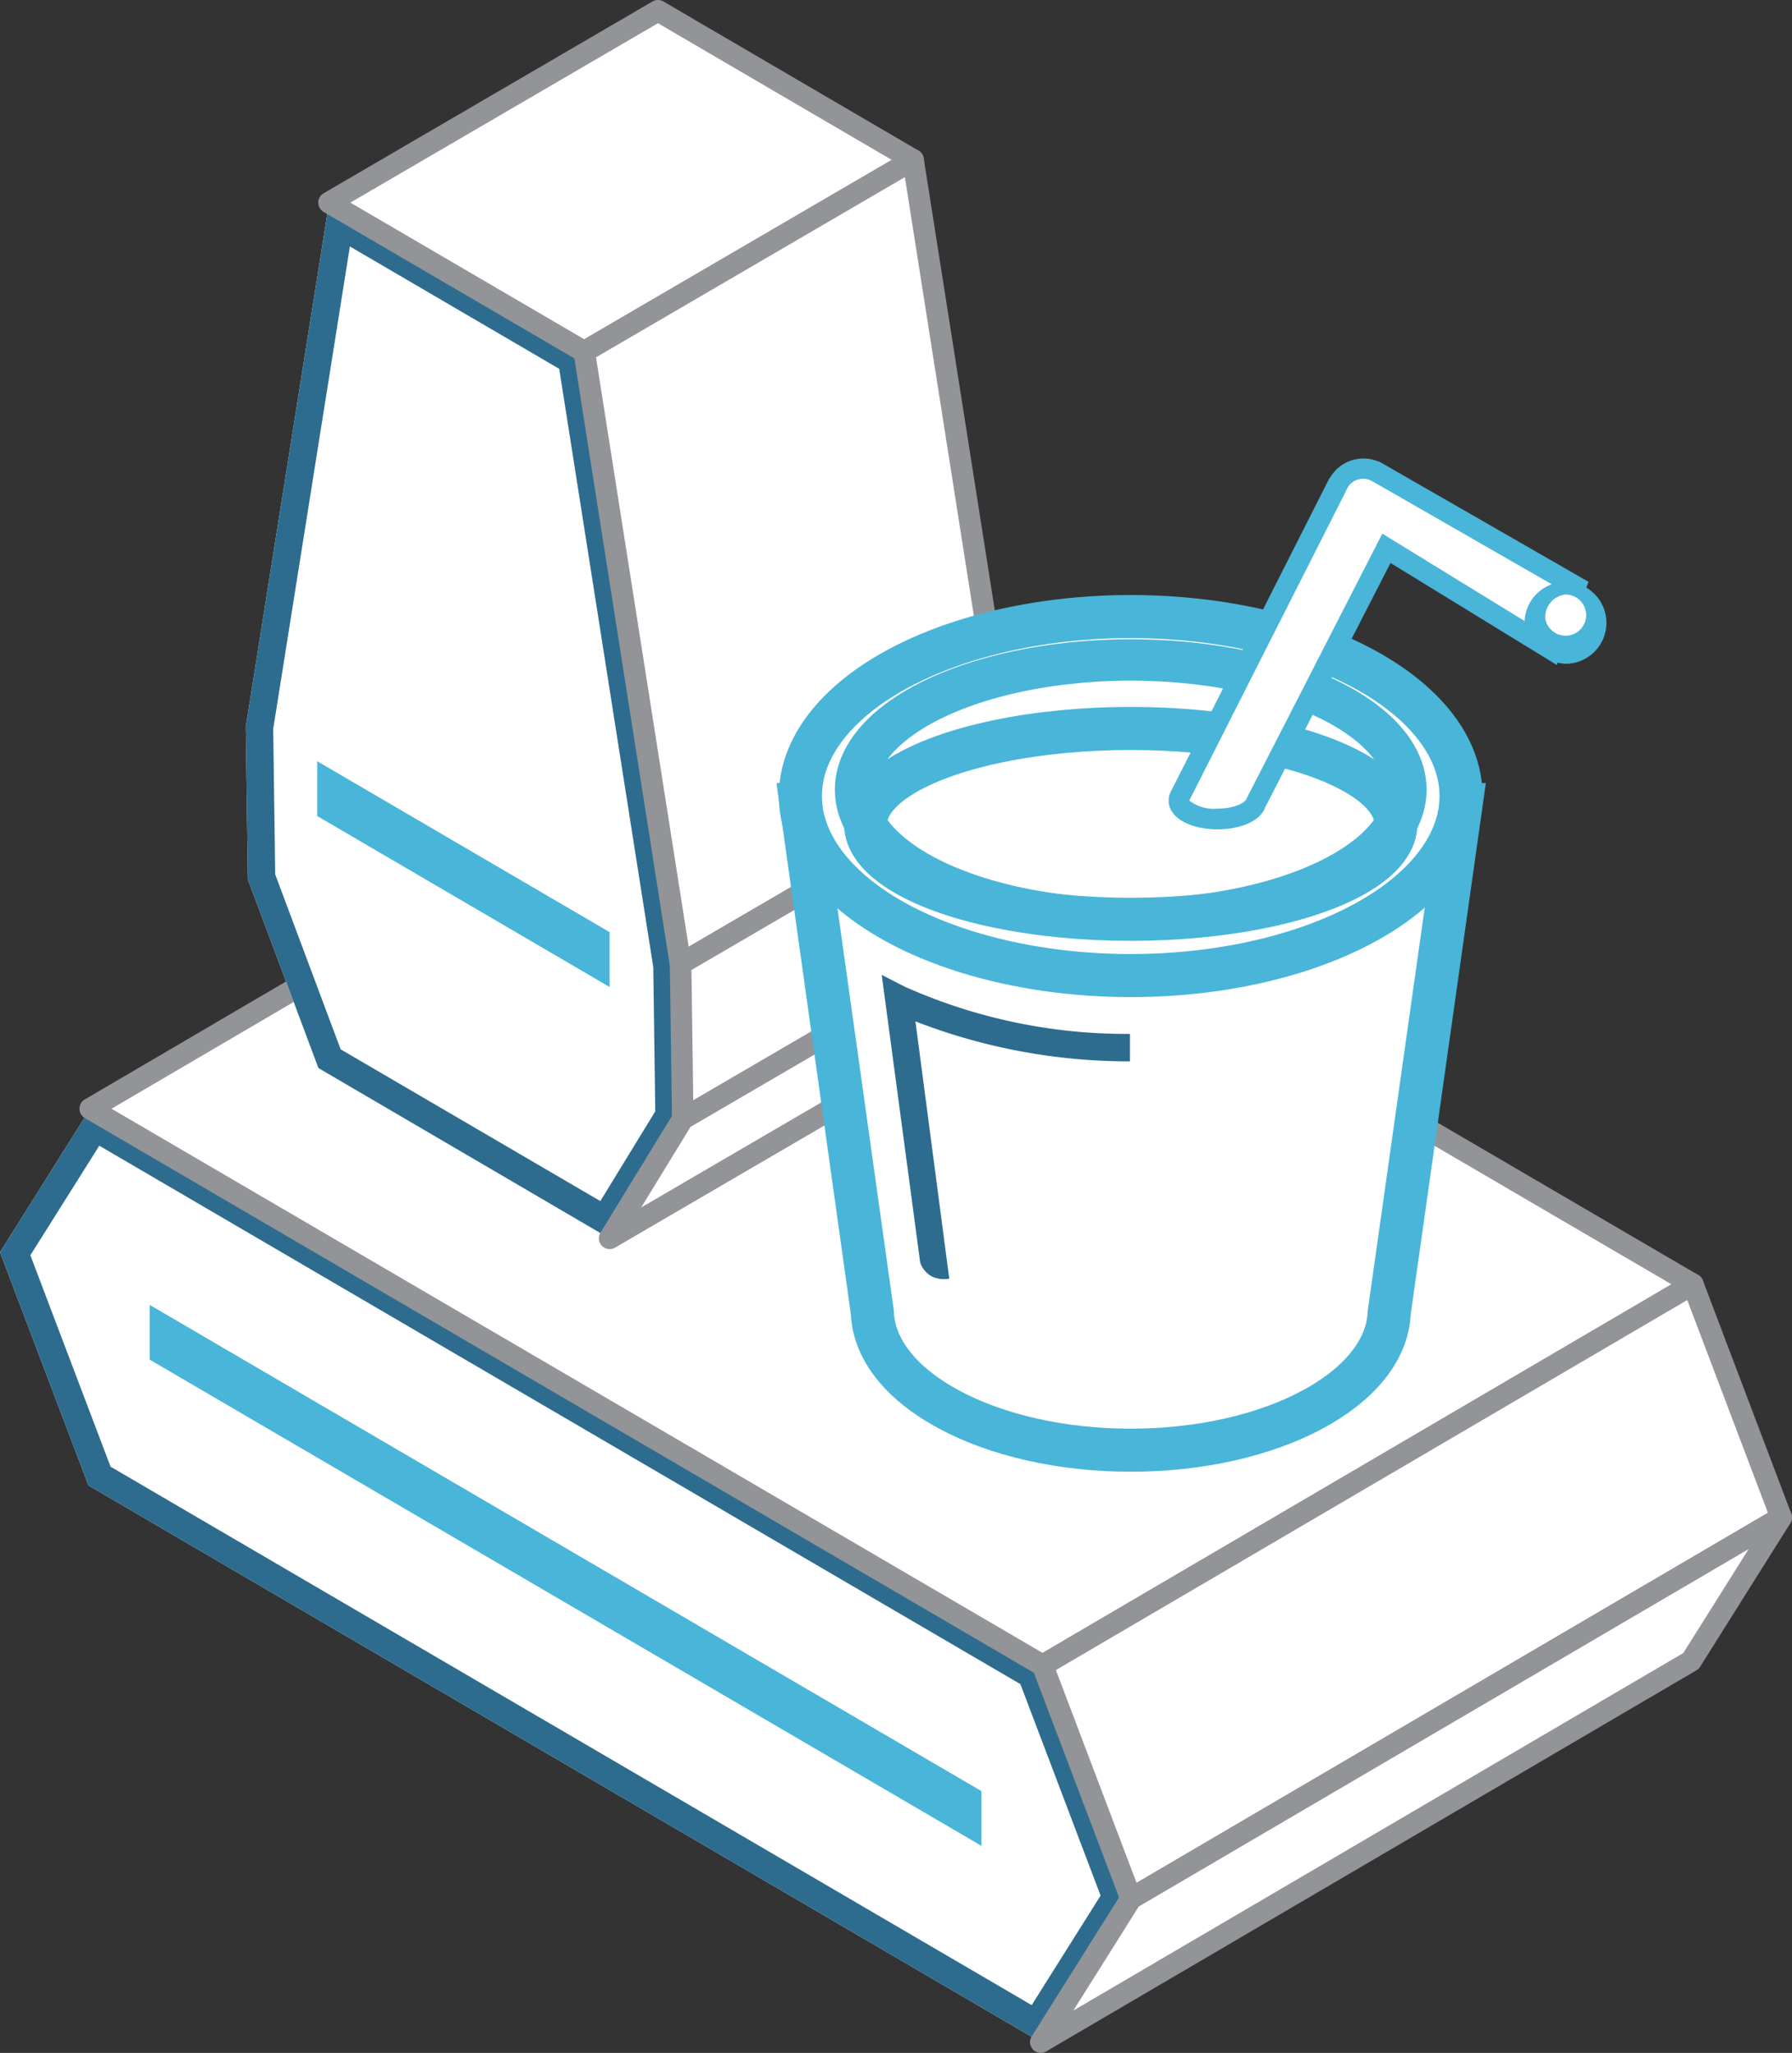 <svg xmlns="http://www.w3.org/2000/svg" width="83.208" height="95.318" viewBox="0 0 83.208 95.318">
  <rect x="0" y="0" width="83.208" height="95.318" fill="#333333" stroke="none"/>
  <g id="Food-service-icon" transform="translate(-755.769 -556.151)">
    <g id="Group_615" data-name="Group 615" transform="translate(755.769 556.651)">
      <g id="Group_610" data-name="Group 610" transform="translate(0 33.282)">
        <path id="Path_1177" data-name="Path 1177" d="M760.07,654.434l-.193-.114-4.107-10.828,4.188-6.665,44.028,25.735.193.114,4.107,10.828-4.189,6.664Z" transform="translate(-755.769 -619.132)" fill="#fff"/>
        <path id="Path_1178" data-name="Path 1178" d="M760.07,654.434l-.193-.114-4.107-10.828,4.188-6.665,44.028,25.735.193.114,4.107,10.828-4.189,6.664Zm43.079,9.112-42.77-25-3.2,5.087,3.724,9.817,42.77,25,3.2-5.086Z" transform="translate(-755.769 -619.132)" fill="#2d6c8e"/>
        <path id="Path_1179" data-name="Path 1179" d="M805.316,673.731,766.7,651.158V653.7l38.618,22.573Z" transform="translate(-759.749 -624.352)" fill="#49b5d8"/>
        <path id="Path_1180" data-name="Path 1180" d="M806.578,652.54l30.191-17.695L792.548,609l-30.191,17.695Z" transform="translate(-758.168 -608.997)" fill="#fff" stroke="#929497" stroke-linejoin="round" stroke-width="1"/>
        <path id="Path_1181" data-name="Path 1181" d="M836.014,678.174l30.191-17.695L862.1,649.652l-30.191,17.695Z" transform="translate(-783.498 -623.803)" fill="#fff" stroke="#929497" stroke-linejoin="round" stroke-width="1"/>
        <path id="Path_1182" data-name="Path 1182" d="M831.778,691.041l30.191-17.695,4.189-6.664-30.191,17.695Z" transform="translate(-783.451 -630.005)" fill="#fff" stroke="#929497" stroke-linejoin="round" stroke-width="1"/>
      </g>
      <g id="Group_611" data-name="Group 611" transform="translate(11.413)">
        <path id="Path_1183" data-name="Path 1183" d="M777.092,610.844l-3.274-8.752-.1-7.087,3.869-24.345,11.846,6.925,4.469,28.426.1,7.2-3.395,5.542Z" transform="translate(-773.72 -561.753)" fill="#fff"/>
        <path id="Path_1184" data-name="Path 1184" d="M777.092,610.844l-3.274-8.752-.1-7.087,3.869-24.345,11.846,6.925,4.469,28.426.1,7.2-3.395,5.542Zm15.549-4.681-4.368-27.785-9.72-5.682-3.56,22.4.093,6.757,3.038,8.121,12.058,7.047,2.551-4.166Z" transform="translate(-773.72 -561.753)" fill="#2d6c8e"/>
        <path id="Path_1185" data-name="Path 1185" d="M792.513,621.938,778.936,614v-2.545l13.577,7.936Z" transform="translate(-775.62 -576.611)" fill="#49b5d8"/>
        <path id="Path_1186" data-name="Path 1186" d="M791.651,572.482l15.269-8.907-11.846-6.925L779.8,565.558Z" transform="translate(-775.936 -556.651)" fill="#fff" stroke="#929497" stroke-linejoin="round" stroke-width="1"/>
        <path id="Path_1187" data-name="Path 1187" d="M802.906,604.875l15.269-8.907-4.469-28.427-15.269,8.907Z" transform="translate(-782.722 -560.617)" fill="#fff" stroke="#929497" stroke-linejoin="round" stroke-width="1"/>
        <path id="Path_1188" data-name="Path 1188" d="M805.571,628.354l15.269-8.907-.1-7.2-15.269,8.907Z" transform="translate(-785.282 -576.9)" fill="#fff" stroke="#929497" stroke-linejoin="round" stroke-width="1"/>
        <path id="Path_1189" data-name="Path 1189" d="M800.292,638.019l15.269-8.907,3.394-5.543-15.269,8.907Z" transform="translate(-783.397 -581.022)" fill="#fff" stroke="#929497" stroke-linejoin="round" stroke-width="1"/>
      </g>
      <g id="Group_614" data-name="Group 614" transform="translate(37.164 20.779)">
        <path id="Path_1190" data-name="Path 1190" d="M814.282,614.622H844.92l-3.336,23.592c-.144,3.538-5.457,6.384-12,6.384s-11.878-2.855-12-6.4Z" transform="translate(-814.243 -598.543)" fill="#fff" stroke="#49b5d8" stroke-miterlimit="10" stroke-width="2"/>
        <ellipse id="Ellipse_11" data-name="Ellipse 11" cx="15.339" cy="8.335" rx="15.339" ry="8.335" transform="translate(0 7.348)" fill="#fff" stroke="#49b5d8" stroke-miterlimit="10" stroke-width="2"/>
        <ellipse id="Ellipse_12" data-name="Ellipse 12" cx="12.313" cy="4.431" rx="12.313" ry="4.431" transform="translate(3.026 12.544)" fill="none" stroke="#49b5d8" stroke-miterlimit="10" stroke-width="2"/>
        <ellipse id="Ellipse_13" data-name="Ellipse 13" cx="12.778" cy="6.021" rx="12.778" ry="6.021" transform="translate(2.561 9.364)" fill="none" stroke="#49b5d8" stroke-miterlimit="10" stroke-width="1.921"/>
        <path id="Path_1191" data-name="Path 1191" d="M821.945,640.414a1.127,1.127,0,0,0,.6.675,1.359,1.359,0,0,0,.75.076l-1.57-11.946a27.4,27.4,0,0,0,9.96,1.856V629.8a25.225,25.225,0,0,1-10.448-2.188l-1.078-.551Z" transform="translate(-816.382 -603.074)" fill="#2d6c8e"/>
        <g id="Group_613" data-name="Group 613" transform="translate(17.101)">
          <path id="Path_1192" data-name="Path 1192" d="M841.9,605.332l7.305-14.437h0a1.4,1.4,0,0,1,1.228-.82,1.272,1.272,0,0,1,.66.193l.009,0,9.193,5.282-1.127,2.942-7.668-4.7-6.083,11.87c-.148.4-.877.7-1.759.7-.989,0-1.789-.378-1.791-.844A.451.451,0,0,1,841.9,605.332Z" transform="translate(-841.389 -589.603)" fill="#fff"/>
          <path id="Path_1193" data-name="Path 1193" d="M841.116,605.239a.9.9,0,0,1,.073-.376l7.314-14.454.09-.171.012,0a1.8,1.8,0,0,1,2.251-.755l.02-.008,9.737,5.595-1.478,3.859-7.719-4.736-5.825,11.361c-.259.7-1.3,1.008-2.206,1.008C842.074,606.557,841.12,606,841.116,605.239Zm17.538-7.728.776-2.026-8.648-4.968-.014,0-.194-.116a.839.839,0,0,0-1.215.431l-7.286,14.39a1.82,1.82,0,0,0,1.311.376c.81,0,1.268-.277,1.335-.438l6.317-12.328Z" transform="translate(-841.116 -589.333)" fill="#49b5d8"/>
          <g id="Group_612" data-name="Group 612" transform="translate(16.535 5.372)">
            <ellipse id="Ellipse_14" data-name="Ellipse 14" cx="1.416" cy="1.608" rx="1.416" ry="1.608" transform="translate(0.477 0.477)" fill="#fff"/>
            <path id="Path_1194" data-name="Path 1194" d="M867.122,599.867a1.9,1.9,0,1,1,1.894,2.084A2,2,0,0,1,867.122,599.867Zm.954,0a.956.956,0,1,0,.94-1.131A1.05,1.05,0,0,0,868.076,599.867Z" transform="translate(-867.122 -597.782)" fill="#49b5d8"/>
          </g>
        </g>
      </g>
    </g>
  </g>
</svg>
